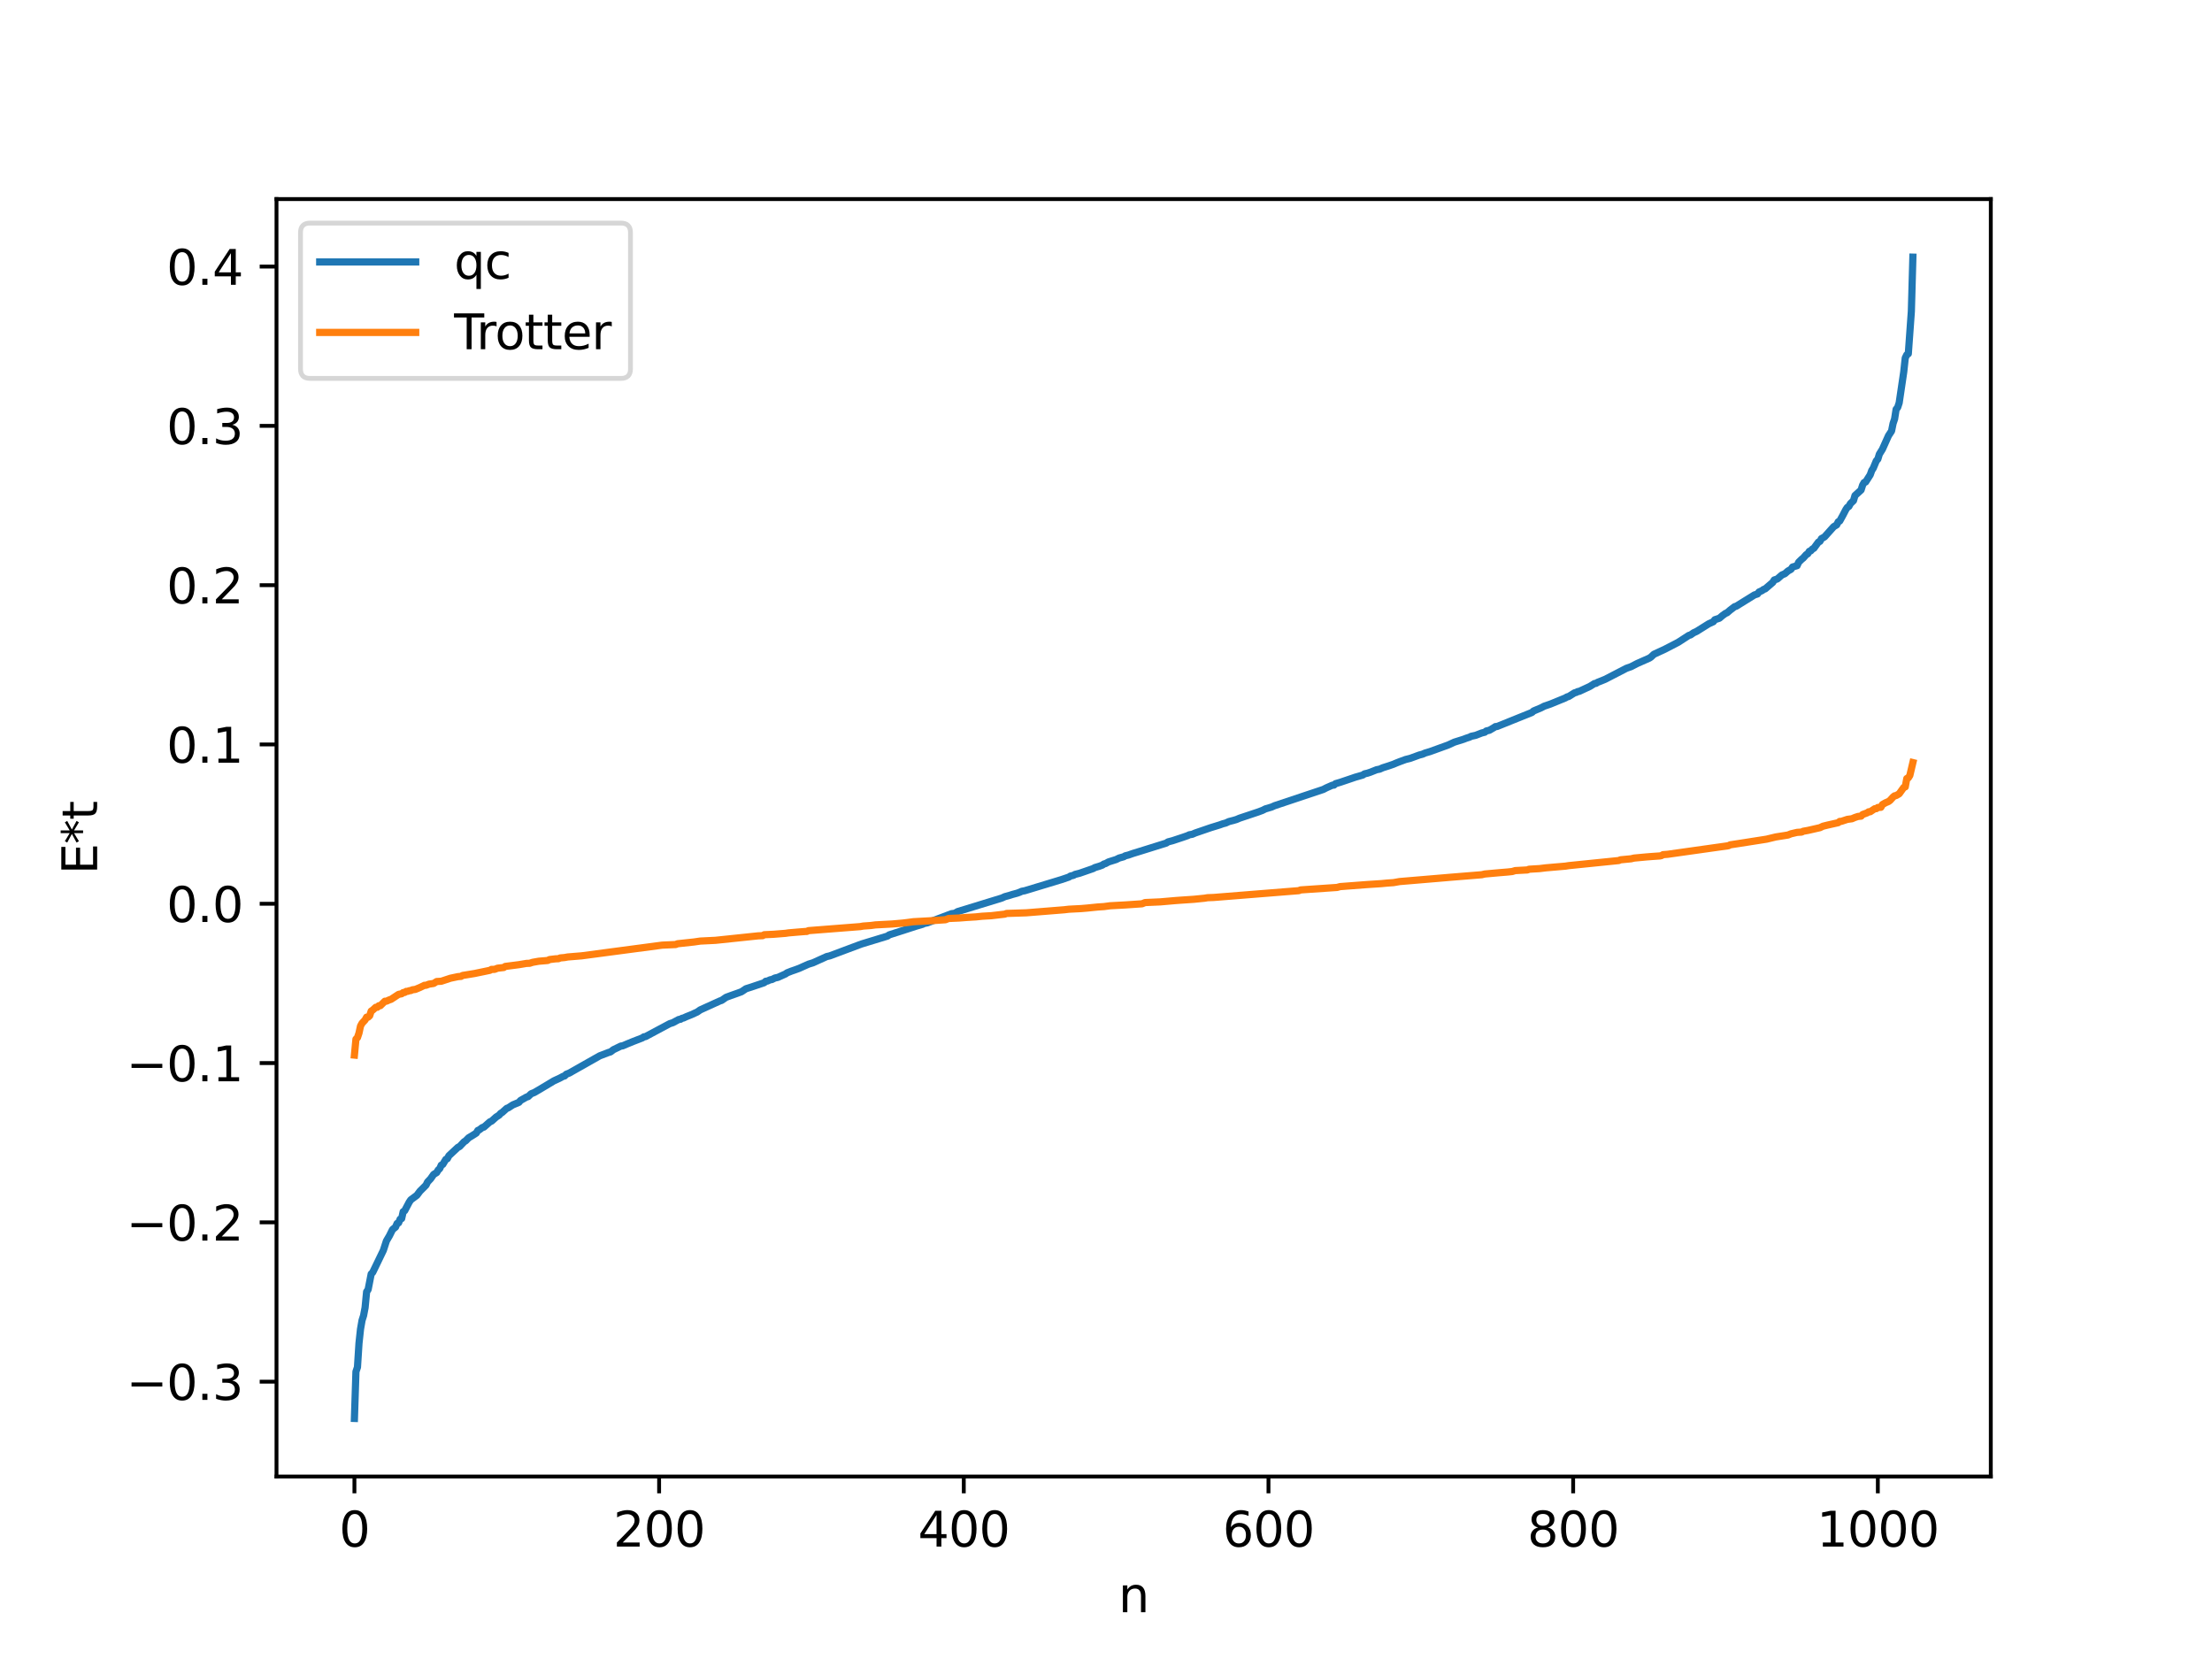 <?xml version="1.0" encoding="utf-8" standalone="no"?>
<!DOCTYPE svg PUBLIC "-//W3C//DTD SVG 1.1//EN"
  "http://www.w3.org/Graphics/SVG/1.1/DTD/svg11.dtd">
<svg xmlns:xlink="http://www.w3.org/1999/xlink" width="460.8pt" height="345.6pt" viewBox="0 0 460.8 345.6" xmlns="http://www.w3.org/2000/svg" version="1.1">
 <defs>
  <style type="text/css">*{stroke-linejoin: round; stroke-linecap: butt}</style>
 </defs>
 <g id="figure_1">
  <g id="patch_1">
   <path d="M 0 345.6 
L 460.8 345.6 
L 460.8 0 
L 0 0 
z
" style="fill: #ffffff"/>
  </g>
  <g id="axes_1">
   <g id="patch_2">
    <path d="M 57.6 307.584 
L 414.72 307.584 
L 414.72 41.472 
L 57.6 41.472 
z
" style="fill: #ffffff"/>
   </g>
   <g id="matplotlib.axis_1">
    <g id="xtick_1">
     <g id="line2d_1">
      <defs>
       <path id="m52c230df6d" d="M 0 0 
L 0 3.5 
" style="stroke: #000000; stroke-width: 0.8"/>
      </defs>
      <g>
       <use xlink:href="#m52c230df6d" x="73.833" y="307.584" style="stroke: #000000; stroke-width: 0.8"/>
      </g>
     </g>
     <g id="text_1">
      <!-- 0 -->
      <g transform="translate(70.651 322.182) scale(0.1 -0.1)">
       <defs>
        <path id="DejaVuSans-30" d="M 2034 4250 
Q 1547 4250 1301 3770 
Q 1056 3291 1056 2328 
Q 1056 1369 1301 889 
Q 1547 409 2034 409 
Q 2525 409 2770 889 
Q 3016 1369 3016 2328 
Q 3016 3291 2770 3770 
Q 2525 4250 2034 4250 
z
M 2034 4750 
Q 2819 4750 3233 4129 
Q 3647 3509 3647 2328 
Q 3647 1150 3233 529 
Q 2819 -91 2034 -91 
Q 1250 -91 836 529 
Q 422 1150 422 2328 
Q 422 3509 836 4129 
Q 1250 4750 2034 4750 
z
" transform="scale(0.016)"/>
       </defs>
       <use xlink:href="#DejaVuSans-30"/>
      </g>
     </g>
    </g>
    <g id="xtick_2">
     <g id="line2d_2">
      <g>
       <use xlink:href="#m52c230df6d" x="137.304" y="307.584" style="stroke: #000000; stroke-width: 0.8"/>
      </g>
     </g>
     <g id="text_2">
      <!-- 200 -->
      <g transform="translate(127.76 322.182) scale(0.1 -0.1)">
       <defs>
        <path id="DejaVuSans-32" d="M 1228 531 
L 3431 531 
L 3431 0 
L 469 0 
L 469 531 
Q 828 903 1448 1529 
Q 2069 2156 2228 2338 
Q 2531 2678 2651 2914 
Q 2772 3150 2772 3378 
Q 2772 3750 2511 3984 
Q 2250 4219 1831 4219 
Q 1534 4219 1204 4116 
Q 875 4013 500 3803 
L 500 4441 
Q 881 4594 1212 4672 
Q 1544 4750 1819 4750 
Q 2544 4750 2975 4387 
Q 3406 4025 3406 3419 
Q 3406 3131 3298 2873 
Q 3191 2616 2906 2266 
Q 2828 2175 2409 1742 
Q 1991 1309 1228 531 
z
" transform="scale(0.016)"/>
       </defs>
       <use xlink:href="#DejaVuSans-32"/>
       <use xlink:href="#DejaVuSans-30" x="63.623"/>
       <use xlink:href="#DejaVuSans-30" x="127.246"/>
      </g>
     </g>
    </g>
    <g id="xtick_3">
     <g id="line2d_3">
      <g>
       <use xlink:href="#m52c230df6d" x="200.775" y="307.584" style="stroke: #000000; stroke-width: 0.8"/>
      </g>
     </g>
     <g id="text_3">
      <!-- 400 -->
      <g transform="translate(191.231 322.182) scale(0.1 -0.1)">
       <defs>
        <path id="DejaVuSans-34" d="M 2419 4116 
L 825 1625 
L 2419 1625 
L 2419 4116 
z
M 2253 4666 
L 3047 4666 
L 3047 1625 
L 3713 1625 
L 3713 1100 
L 3047 1100 
L 3047 0 
L 2419 0 
L 2419 1100 
L 313 1100 
L 313 1709 
L 2253 4666 
z
" transform="scale(0.016)"/>
       </defs>
       <use xlink:href="#DejaVuSans-34"/>
       <use xlink:href="#DejaVuSans-30" x="63.623"/>
       <use xlink:href="#DejaVuSans-30" x="127.246"/>
      </g>
     </g>
    </g>
    <g id="xtick_4">
     <g id="line2d_4">
      <g>
       <use xlink:href="#m52c230df6d" x="264.246" y="307.584" style="stroke: #000000; stroke-width: 0.8"/>
      </g>
     </g>
     <g id="text_4">
      <!-- 600 -->
      <g transform="translate(254.702 322.182) scale(0.1 -0.1)">
       <defs>
        <path id="DejaVuSans-36" d="M 2113 2584 
Q 1688 2584 1439 2293 
Q 1191 2003 1191 1497 
Q 1191 994 1439 701 
Q 1688 409 2113 409 
Q 2538 409 2786 701 
Q 3034 994 3034 1497 
Q 3034 2003 2786 2293 
Q 2538 2584 2113 2584 
z
M 3366 4563 
L 3366 3988 
Q 3128 4100 2886 4159 
Q 2644 4219 2406 4219 
Q 1781 4219 1451 3797 
Q 1122 3375 1075 2522 
Q 1259 2794 1537 2939 
Q 1816 3084 2150 3084 
Q 2853 3084 3261 2657 
Q 3669 2231 3669 1497 
Q 3669 778 3244 343 
Q 2819 -91 2113 -91 
Q 1303 -91 875 529 
Q 447 1150 447 2328 
Q 447 3434 972 4092 
Q 1497 4750 2381 4750 
Q 2619 4750 2861 4703 
Q 3103 4656 3366 4563 
z
" transform="scale(0.016)"/>
       </defs>
       <use xlink:href="#DejaVuSans-36"/>
       <use xlink:href="#DejaVuSans-30" x="63.623"/>
       <use xlink:href="#DejaVuSans-30" x="127.246"/>
      </g>
     </g>
    </g>
    <g id="xtick_5">
     <g id="line2d_5">
      <g>
       <use xlink:href="#m52c230df6d" x="327.717" y="307.584" style="stroke: #000000; stroke-width: 0.8"/>
      </g>
     </g>
     <g id="text_5">
      <!-- 800 -->
      <g transform="translate(318.173 322.182) scale(0.1 -0.1)">
       <defs>
        <path id="DejaVuSans-38" d="M 2034 2216 
Q 1584 2216 1326 1975 
Q 1069 1734 1069 1313 
Q 1069 891 1326 650 
Q 1584 409 2034 409 
Q 2484 409 2743 651 
Q 3003 894 3003 1313 
Q 3003 1734 2745 1975 
Q 2488 2216 2034 2216 
z
M 1403 2484 
Q 997 2584 770 2862 
Q 544 3141 544 3541 
Q 544 4100 942 4425 
Q 1341 4750 2034 4750 
Q 2731 4750 3128 4425 
Q 3525 4100 3525 3541 
Q 3525 3141 3298 2862 
Q 3072 2584 2669 2484 
Q 3125 2378 3379 2068 
Q 3634 1759 3634 1313 
Q 3634 634 3220 271 
Q 2806 -91 2034 -91 
Q 1263 -91 848 271 
Q 434 634 434 1313 
Q 434 1759 690 2068 
Q 947 2378 1403 2484 
z
M 1172 3481 
Q 1172 3119 1398 2916 
Q 1625 2713 2034 2713 
Q 2441 2713 2670 2916 
Q 2900 3119 2900 3481 
Q 2900 3844 2670 4047 
Q 2441 4250 2034 4250 
Q 1625 4250 1398 4047 
Q 1172 3844 1172 3481 
z
" transform="scale(0.016)"/>
       </defs>
       <use xlink:href="#DejaVuSans-38"/>
       <use xlink:href="#DejaVuSans-30" x="63.623"/>
       <use xlink:href="#DejaVuSans-30" x="127.246"/>
      </g>
     </g>
    </g>
    <g id="xtick_6">
     <g id="line2d_6">
      <g>
       <use xlink:href="#m52c230df6d" x="391.188" y="307.584" style="stroke: #000000; stroke-width: 0.8"/>
      </g>
     </g>
     <g id="text_6">
      <!-- 1000 -->
      <g transform="translate(378.463 322.182) scale(0.1 -0.1)">
       <defs>
        <path id="DejaVuSans-31" d="M 794 531 
L 1825 531 
L 1825 4091 
L 703 3866 
L 703 4441 
L 1819 4666 
L 2450 4666 
L 2450 531 
L 3481 531 
L 3481 0 
L 794 0 
L 794 531 
z
" transform="scale(0.016)"/>
       </defs>
       <use xlink:href="#DejaVuSans-31"/>
       <use xlink:href="#DejaVuSans-30" x="63.623"/>
       <use xlink:href="#DejaVuSans-30" x="127.246"/>
       <use xlink:href="#DejaVuSans-30" x="190.869"/>
      </g>
     </g>
    </g>
    <g id="text_7">
     <!-- n -->
     <g transform="translate(232.991 335.861) scale(0.1 -0.1)">
      <defs>
       <path id="DejaVuSans-6e" d="M 3513 2113 
L 3513 0 
L 2938 0 
L 2938 2094 
Q 2938 2591 2744 2837 
Q 2550 3084 2163 3084 
Q 1697 3084 1428 2787 
Q 1159 2491 1159 1978 
L 1159 0 
L 581 0 
L 581 3500 
L 1159 3500 
L 1159 2956 
Q 1366 3272 1645 3428 
Q 1925 3584 2291 3584 
Q 2894 3584 3203 3211 
Q 3513 2838 3513 2113 
z
" transform="scale(0.016)"/>
      </defs>
      <use xlink:href="#DejaVuSans-6e"/>
     </g>
    </g>
   </g>
   <g id="matplotlib.axis_2">
    <g id="ytick_1">
     <g id="line2d_7">
      <defs>
       <path id="m3472942fd7" d="M 0 0 
L -3.5 0 
" style="stroke: #000000; stroke-width: 0.8"/>
      </defs>
      <g>
       <use xlink:href="#m3472942fd7" x="57.6" y="287.823" style="stroke: #000000; stroke-width: 0.8"/>
      </g>
     </g>
     <g id="text_8">
      <!-- −0.3 -->
      <g transform="translate(26.317 291.622) scale(0.1 -0.1)">
       <defs>
        <path id="DejaVuSans-2212" d="M 678 2272 
L 4684 2272 
L 4684 1741 
L 678 1741 
L 678 2272 
z
" transform="scale(0.016)"/>
        <path id="DejaVuSans-2e" d="M 684 794 
L 1344 794 
L 1344 0 
L 684 0 
L 684 794 
z
" transform="scale(0.016)"/>
        <path id="DejaVuSans-33" d="M 2597 2516 
Q 3050 2419 3304 2112 
Q 3559 1806 3559 1356 
Q 3559 666 3084 287 
Q 2609 -91 1734 -91 
Q 1441 -91 1130 -33 
Q 819 25 488 141 
L 488 750 
Q 750 597 1062 519 
Q 1375 441 1716 441 
Q 2309 441 2620 675 
Q 2931 909 2931 1356 
Q 2931 1769 2642 2001 
Q 2353 2234 1838 2234 
L 1294 2234 
L 1294 2753 
L 1863 2753 
Q 2328 2753 2575 2939 
Q 2822 3125 2822 3475 
Q 2822 3834 2567 4026 
Q 2313 4219 1838 4219 
Q 1578 4219 1281 4162 
Q 984 4106 628 3988 
L 628 4550 
Q 988 4650 1302 4700 
Q 1616 4750 1894 4750 
Q 2613 4750 3031 4423 
Q 3450 4097 3450 3541 
Q 3450 3153 3228 2886 
Q 3006 2619 2597 2516 
z
" transform="scale(0.016)"/>
       </defs>
       <use xlink:href="#DejaVuSans-2212"/>
       <use xlink:href="#DejaVuSans-30" x="83.789"/>
       <use xlink:href="#DejaVuSans-2e" x="147.412"/>
       <use xlink:href="#DejaVuSans-33" x="179.199"/>
      </g>
     </g>
    </g>
    <g id="ytick_2">
     <g id="line2d_8">
      <g>
       <use xlink:href="#m3472942fd7" x="57.6" y="254.638" style="stroke: #000000; stroke-width: 0.8"/>
      </g>
     </g>
     <g id="text_9">
      <!-- −0.2 -->
      <g transform="translate(26.317 258.437) scale(0.1 -0.1)">
       <use xlink:href="#DejaVuSans-2212"/>
       <use xlink:href="#DejaVuSans-30" x="83.789"/>
       <use xlink:href="#DejaVuSans-2e" x="147.412"/>
       <use xlink:href="#DejaVuSans-32" x="179.199"/>
      </g>
     </g>
    </g>
    <g id="ytick_3">
     <g id="line2d_9">
      <g>
       <use xlink:href="#m3472942fd7" x="57.6" y="221.454" style="stroke: #000000; stroke-width: 0.8"/>
      </g>
     </g>
     <g id="text_10">
      <!-- −0.1 -->
      <g transform="translate(26.317 225.253) scale(0.1 -0.1)">
       <use xlink:href="#DejaVuSans-2212"/>
       <use xlink:href="#DejaVuSans-30" x="83.789"/>
       <use xlink:href="#DejaVuSans-2e" x="147.412"/>
       <use xlink:href="#DejaVuSans-31" x="179.199"/>
      </g>
     </g>
    </g>
    <g id="ytick_4">
     <g id="line2d_10">
      <g>
       <use xlink:href="#m3472942fd7" x="57.6" y="188.269" style="stroke: #000000; stroke-width: 0.8"/>
      </g>
     </g>
     <g id="text_11">
      <!-- 0.0 -->
      <g transform="translate(34.697 192.068) scale(0.1 -0.1)">
       <use xlink:href="#DejaVuSans-30"/>
       <use xlink:href="#DejaVuSans-2e" x="63.623"/>
       <use xlink:href="#DejaVuSans-30" x="95.41"/>
      </g>
     </g>
    </g>
    <g id="ytick_5">
     <g id="line2d_11">
      <g>
       <use xlink:href="#m3472942fd7" x="57.6" y="155.084" style="stroke: #000000; stroke-width: 0.8"/>
      </g>
     </g>
     <g id="text_12">
      <!-- 0.1 -->
      <g transform="translate(34.697 158.883) scale(0.1 -0.1)">
       <use xlink:href="#DejaVuSans-30"/>
       <use xlink:href="#DejaVuSans-2e" x="63.623"/>
       <use xlink:href="#DejaVuSans-31" x="95.41"/>
      </g>
     </g>
    </g>
    <g id="ytick_6">
     <g id="line2d_12">
      <g>
       <use xlink:href="#m3472942fd7" x="57.6" y="121.899" style="stroke: #000000; stroke-width: 0.8"/>
      </g>
     </g>
     <g id="text_13">
      <!-- 0.2 -->
      <g transform="translate(34.697 125.699) scale(0.1 -0.1)">
       <use xlink:href="#DejaVuSans-30"/>
       <use xlink:href="#DejaVuSans-2e" x="63.623"/>
       <use xlink:href="#DejaVuSans-32" x="95.41"/>
      </g>
     </g>
    </g>
    <g id="ytick_7">
     <g id="line2d_13">
      <g>
       <use xlink:href="#m3472942fd7" x="57.6" y="88.715" style="stroke: #000000; stroke-width: 0.8"/>
      </g>
     </g>
     <g id="text_14">
      <!-- 0.3 -->
      <g transform="translate(34.697 92.514) scale(0.1 -0.1)">
       <use xlink:href="#DejaVuSans-30"/>
       <use xlink:href="#DejaVuSans-2e" x="63.623"/>
       <use xlink:href="#DejaVuSans-33" x="95.41"/>
      </g>
     </g>
    </g>
    <g id="ytick_8">
     <g id="line2d_14">
      <g>
       <use xlink:href="#m3472942fd7" x="57.6" y="55.53" style="stroke: #000000; stroke-width: 0.8"/>
      </g>
     </g>
     <g id="text_15">
      <!-- 0.4 -->
      <g transform="translate(34.697 59.329) scale(0.1 -0.1)">
       <use xlink:href="#DejaVuSans-30"/>
       <use xlink:href="#DejaVuSans-2e" x="63.623"/>
       <use xlink:href="#DejaVuSans-34" x="95.41"/>
      </g>
     </g>
    </g>
    <g id="text_16">
     <!-- E*t -->
     <g transform="translate(20.238 182.148) rotate(-90) scale(0.1 -0.1)">
      <defs>
       <path id="DejaVuSans-45" d="M 628 4666 
L 3578 4666 
L 3578 4134 
L 1259 4134 
L 1259 2753 
L 3481 2753 
L 3481 2222 
L 1259 2222 
L 1259 531 
L 3634 531 
L 3634 0 
L 628 0 
L 628 4666 
z
" transform="scale(0.016)"/>
       <path id="DejaVuSans-2a" d="M 3009 3897 
L 1888 3291 
L 3009 2681 
L 2828 2375 
L 1778 3009 
L 1778 1831 
L 1422 1831 
L 1422 3009 
L 372 2375 
L 191 2681 
L 1313 3291 
L 191 3897 
L 372 4206 
L 1422 3572 
L 1422 4750 
L 1778 4750 
L 1778 3572 
L 2828 4206 
L 3009 3897 
z
" transform="scale(0.016)"/>
       <path id="DejaVuSans-74" d="M 1172 4494 
L 1172 3500 
L 2356 3500 
L 2356 3053 
L 1172 3053 
L 1172 1153 
Q 1172 725 1289 603 
Q 1406 481 1766 481 
L 2356 481 
L 2356 0 
L 1766 0 
Q 1100 0 847 248 
Q 594 497 594 1153 
L 594 3053 
L 172 3053 
L 172 3500 
L 594 3500 
L 594 4494 
L 1172 4494 
z
" transform="scale(0.016)"/>
      </defs>
      <use xlink:href="#DejaVuSans-45"/>
      <use xlink:href="#DejaVuSans-2a" x="63.184"/>
      <use xlink:href="#DejaVuSans-74" x="113.184"/>
     </g>
    </g>
   </g>
   <g id="line2d_15">
    <path d="M 73.833 295.488 
L 74.15 285.741 
L 74.467 284.808 
L 74.785 279.814 
L 75.102 276.887 
L 75.42 275.056 
L 75.737 274.062 
L 76.054 272.4 
L 76.372 269.102 
L 76.689 268.638 
L 77.324 265.394 
L 77.641 265.063 
L 79.862 260.468 
L 80.497 258.507 
L 81.132 257.423 
L 81.767 256.144 
L 82.401 255.62 
L 82.719 254.873 
L 83.036 254.744 
L 83.353 253.975 
L 83.671 253.855 
L 83.988 252.418 
L 84.305 252.215 
L 85.258 250.41 
L 85.575 249.945 
L 86.844 249.005 
L 87.479 248.153 
L 88.748 246.885 
L 89.066 246.231 
L 89.7 245.564 
L 90.335 244.655 
L 90.97 244.269 
L 91.287 243.727 
L 91.605 243.447 
L 91.922 242.721 
L 92.239 242.569 
L 92.874 241.516 
L 93.191 241.38 
L 93.509 240.768 
L 94.143 240.178 
L 95.413 238.994 
L 95.73 238.861 
L 96.682 237.853 
L 97 237.662 
L 97.634 237.019 
L 98.269 236.642 
L 98.904 236.241 
L 99.221 236.033 
L 99.539 235.494 
L 99.856 235.359 
L 100.491 234.874 
L 100.808 234.797 
L 102.077 233.679 
L 102.395 233.565 
L 103.347 232.706 
L 103.981 232.299 
L 104.299 231.928 
L 104.616 231.744 
L 105.568 230.885 
L 105.886 230.78 
L 106.838 230.161 
L 108.107 229.635 
L 108.424 229.252 
L 109.694 228.534 
L 110.011 228.447 
L 110.646 227.853 
L 111.281 227.601 
L 112.233 227.053 
L 115.406 225.152 
L 116.676 224.564 
L 117.31 224.219 
L 117.628 224.14 
L 117.945 223.795 
L 118.58 223.544 
L 124.927 219.953 
L 126.831 219.224 
L 127.148 219.152 
L 127.783 218.671 
L 129.37 217.9 
L 129.687 217.88 
L 130.639 217.471 
L 131.909 216.951 
L 133.813 216.216 
L 134.13 215.989 
L 134.448 215.956 
L 139.525 213.246 
L 140.16 213.045 
L 141.429 212.363 
L 141.747 212.341 
L 142.064 212.137 
L 142.381 212.07 
L 143.016 211.778 
L 143.968 211.4 
L 145.238 210.821 
L 145.872 210.378 
L 149.998 208.503 
L 150.315 208.407 
L 151.267 207.757 
L 152.22 207.404 
L 153.489 206.956 
L 154.441 206.608 
L 155.076 206.195 
L 155.393 205.973 
L 156.345 205.677 
L 159.201 204.715 
L 159.519 204.411 
L 159.836 204.387 
L 160.471 204.096 
L 160.788 204.064 
L 161.423 203.742 
L 162.058 203.604 
L 163.644 202.887 
L 163.962 202.658 
L 164.914 202.284 
L 165.548 202.069 
L 166.5 201.718 
L 168.405 200.861 
L 169.357 200.567 
L 172.213 199.273 
L 172.848 199.127 
L 178.877 196.87 
L 179.512 196.639 
L 184.907 194.997 
L 185.224 194.754 
L 187.763 193.94 
L 190.937 192.913 
L 192.206 192.541 
L 192.524 192.377 
L 193.158 192.253 
L 198.236 190.332 
L 198.871 190.257 
L 199.505 189.897 
L 208.709 187.074 
L 209.343 186.786 
L 210.296 186.526 
L 210.93 186.322 
L 211.882 186.066 
L 212.517 185.83 
L 212.834 185.676 
L 213.469 185.557 
L 221.086 183.248 
L 222.672 182.71 
L 222.99 182.495 
L 223.624 182.347 
L 223.942 182.157 
L 224.894 181.916 
L 227.75 180.927 
L 228.067 180.735 
L 229.02 180.449 
L 229.654 180.214 
L 229.972 179.978 
L 230.289 179.907 
L 230.924 179.556 
L 232.51 179.056 
L 233.145 178.741 
L 234.097 178.478 
L 234.415 178.281 
L 235.049 178.126 
L 236.001 177.791 
L 237.588 177.305 
L 242.983 175.62 
L 243.3 175.384 
L 244.253 175.137 
L 246.474 174.402 
L 247.426 174.071 
L 247.743 173.905 
L 248.378 173.796 
L 249.013 173.519 
L 252.186 172.43 
L 254.091 171.842 
L 254.725 171.611 
L 255.36 171.445 
L 255.995 171.149 
L 256.947 170.906 
L 257.581 170.718 
L 258.216 170.445 
L 262.024 169.177 
L 262.977 168.824 
L 263.611 168.505 
L 264.881 168.128 
L 265.515 167.844 
L 275.671 164.454 
L 276.305 164.122 
L 277.575 163.562 
L 277.892 163.549 
L 278.21 163.254 
L 279.162 162.977 
L 281.7 162.12 
L 282.335 161.9 
L 282.97 161.723 
L 283.922 161.446 
L 284.239 161.209 
L 284.874 161.066 
L 285.509 160.853 
L 286.778 160.346 
L 287.413 160.225 
L 288.048 159.941 
L 289.317 159.538 
L 290.269 159.207 
L 290.904 158.937 
L 291.539 158.686 
L 292.808 158.217 
L 293.76 157.982 
L 295.664 157.285 
L 296.299 157.122 
L 296.934 156.849 
L 297.886 156.572 
L 301.694 155.193 
L 302.963 154.606 
L 304.867 154.01 
L 305.502 153.765 
L 306.137 153.566 
L 306.454 153.389 
L 307.406 153.185 
L 308.676 152.691 
L 309.31 152.534 
L 309.628 152.272 
L 310.262 152.13 
L 311.215 151.574 
L 311.532 151.359 
L 311.849 151.35 
L 319.148 148.41 
L 319.466 148.111 
L 321.053 147.446 
L 321.687 147.112 
L 322.957 146.678 
L 326.13 145.378 
L 326.448 145.174 
L 326.765 145.105 
L 328.034 144.314 
L 328.352 144.251 
L 328.669 144.063 
L 328.986 144.024 
L 329.939 143.578 
L 331.208 142.99 
L 332.16 142.392 
L 332.477 142.358 
L 332.795 142.147 
L 333.429 141.901 
L 334.381 141.512 
L 338.824 139.214 
L 339.777 138.881 
L 341.046 138.224 
L 343.585 137.101 
L 343.902 136.893 
L 344.537 136.299 
L 346.758 135.275 
L 348.98 134.128 
L 349.615 133.792 
L 351.836 132.354 
L 352.153 132.277 
L 352.788 131.831 
L 353.423 131.54 
L 355.962 129.95 
L 356.914 129.516 
L 357.231 129.098 
L 358.183 128.786 
L 358.818 128.238 
L 359.453 127.78 
L 359.77 127.655 
L 360.405 127.11 
L 361.357 126.376 
L 361.674 126.297 
L 365.482 123.938 
L 366.117 123.732 
L 366.434 123.319 
L 367.069 123.036 
L 367.386 122.788 
L 367.704 122.69 
L 369.291 121.327 
L 369.608 120.816 
L 370.243 120.613 
L 371.195 119.78 
L 371.829 119.509 
L 372.464 118.952 
L 373.099 118.593 
L 373.416 118.122 
L 374.368 117.839 
L 374.686 117.128 
L 375.32 116.504 
L 375.638 116.255 
L 376.272 115.536 
L 376.59 115.365 
L 376.907 114.849 
L 377.224 114.745 
L 377.542 114.379 
L 377.859 114.218 
L 378.811 112.918 
L 379.129 112.776 
L 379.446 112.199 
L 380.081 111.851 
L 381.985 109.724 
L 382.62 109.337 
L 382.937 108.7 
L 383.254 108.533 
L 383.889 107.379 
L 384.524 106.153 
L 384.841 105.683 
L 385.158 105.495 
L 385.476 104.909 
L 386.11 104.299 
L 386.428 103.23 
L 387.697 102.075 
L 388.015 101.065 
L 388.332 100.514 
L 388.649 100.404 
L 389.601 98.907 
L 389.919 98.011 
L 390.236 97.523 
L 390.871 95.994 
L 391.188 95.646 
L 391.505 94.606 
L 392.14 93.587 
L 393.41 90.757 
L 394.044 89.794 
L 394.362 88.216 
L 394.679 87.283 
L 394.996 85.263 
L 395.314 84.887 
L 395.631 83.925 
L 396.583 77.481 
L 396.9 74.555 
L 397.218 73.907 
L 397.535 73.694 
L 398.17 64.876 
L 398.487 53.568 
L 398.487 53.568 
" clip-path="url(#p8efb922aec)" style="fill: none; stroke: #1f77b4; stroke-width: 1.5; stroke-linecap: square"/>
   </g>
   <g id="line2d_16">
    <path d="M 73.833 219.794 
L 74.15 216.476 
L 74.467 216.151 
L 74.785 215.208 
L 75.102 213.74 
L 75.42 213.157 
L 76.054 212.478 
L 76.372 211.89 
L 76.689 211.89 
L 77.006 211.598 
L 77.324 210.636 
L 77.641 210.421 
L 78.276 209.839 
L 78.593 209.839 
L 78.91 209.514 
L 79.228 209.503 
L 80.18 208.571 
L 80.497 208.571 
L 81.132 208.279 
L 81.449 208.189 
L 83.036 207.144 
L 83.671 207.02 
L 83.988 206.769 
L 84.305 206.746 
L 84.623 206.52 
L 84.94 206.52 
L 85.258 206.378 
L 85.575 206.36 
L 85.892 206.196 
L 86.527 206.111 
L 87.479 205.715 
L 88.431 205.253 
L 88.748 205.253 
L 89.383 205.009 
L 90.335 204.87 
L 90.97 204.469 
L 91.922 204.414 
L 93.826 203.785 
L 95.413 203.45 
L 96.048 203.398 
L 96.365 203.202 
L 97 203.103 
L 98.904 202.791 
L 99.539 202.657 
L 100.808 202.396 
L 102.077 202.131 
L 102.395 201.938 
L 103.029 201.934 
L 103.664 201.691 
L 104.934 201.552 
L 105.251 201.324 
L 108.107 200.957 
L 109.694 200.692 
L 110.329 200.671 
L 110.963 200.466 
L 112.233 200.242 
L 113.82 200.109 
L 114.137 200.08 
L 114.454 199.894 
L 115.724 199.741 
L 116.358 199.716 
L 116.676 199.559 
L 117.628 199.472 
L 118.262 199.354 
L 121.119 199.121 
L 137.939 196.89 
L 140.795 196.761 
L 141.112 196.603 
L 144.603 196.229 
L 145.872 196.042 
L 149.046 195.886 
L 157.932 194.955 
L 158.884 194.915 
L 159.201 194.72 
L 161.105 194.631 
L 163.644 194.429 
L 164.279 194.333 
L 166.5 194.144 
L 167.77 194.044 
L 168.087 194.034 
L 168.405 193.87 
L 179.195 193.029 
L 179.829 192.914 
L 181.416 192.8 
L 182.368 192.671 
L 185.859 192.484 
L 188.081 192.292 
L 189.033 192.176 
L 190.302 192.007 
L 193.476 191.834 
L 196.967 191.597 
L 197.601 191.337 
L 199.823 191.239 
L 201.41 191.117 
L 203.314 191.002 
L 204.583 190.869 
L 206.487 190.759 
L 209.343 190.428 
L 209.661 190.289 
L 213.786 190.154 
L 221.72 189.518 
L 222.672 189.405 
L 225.211 189.274 
L 226.481 189.166 
L 228.702 188.941 
L 229.972 188.858 
L 231.241 188.688 
L 234.415 188.516 
L 237.905 188.278 
L 238.54 188.018 
L 241.714 187.877 
L 244.887 187.601 
L 245.839 187.531 
L 248.696 187.338 
L 250.917 187.115 
L 251.552 187.008 
L 252.821 186.96 
L 270.593 185.539 
L 270.91 185.388 
L 278.527 184.87 
L 279.162 184.696 
L 284.874 184.262 
L 287.73 184.079 
L 289 183.956 
L 290.269 183.871 
L 290.904 183.76 
L 291.539 183.646 
L 301.059 182.845 
L 302.011 182.762 
L 303.281 182.659 
L 308.676 182.221 
L 309.31 182.07 
L 312.484 181.785 
L 314.071 181.655 
L 315.023 181.552 
L 315.658 181.36 
L 317.879 181.24 
L 318.196 181.227 
L 318.514 181.076 
L 320.735 180.944 
L 322.005 180.788 
L 326.13 180.431 
L 326.765 180.328 
L 337.238 179.264 
L 337.555 179.116 
L 339.777 178.902 
L 340.411 178.752 
L 342.95 178.515 
L 344.22 178.415 
L 345.806 178.305 
L 346.124 178.234 
L 346.441 178.041 
L 347.393 177.965 
L 360.087 176.175 
L 360.405 175.996 
L 362.309 175.707 
L 368.021 174.812 
L 369.925 174.353 
L 372.464 173.952 
L 373.099 173.695 
L 374.368 173.399 
L 375.32 173.338 
L 375.638 173.165 
L 376.59 172.998 
L 379.129 172.42 
L 379.763 172.115 
L 380.715 171.88 
L 382.937 171.38 
L 383.254 171.111 
L 383.572 171.107 
L 384.841 170.689 
L 385.793 170.561 
L 386.428 170.289 
L 387.062 170.08 
L 387.697 170.019 
L 388.015 169.68 
L 388.967 169.328 
L 389.284 169.105 
L 389.601 169.102 
L 390.553 168.467 
L 390.871 168.46 
L 391.188 168.215 
L 391.823 168.175 
L 392.14 167.605 
L 392.775 167.242 
L 393.41 166.97 
L 393.727 166.737 
L 394.362 166.041 
L 394.679 165.786 
L 394.996 165.729 
L 395.631 165.363 
L 396.583 164.041 
L 396.9 163.924 
L 397.218 162.181 
L 397.535 162.045 
L 397.853 161.542 
L 398.487 158.863 
L 398.487 158.863 
" clip-path="url(#p8efb922aec)" style="fill: none; stroke: #ff7f0e; stroke-width: 1.5; stroke-linecap: square"/>
   </g>
   <g id="patch_3">
    <path d="M 57.6 307.584 
L 57.6 41.472 
" style="fill: none; stroke: #000000; stroke-width: 0.8; stroke-linejoin: miter; stroke-linecap: square"/>
   </g>
   <g id="patch_4">
    <path d="M 414.72 307.584 
L 414.72 41.472 
" style="fill: none; stroke: #000000; stroke-width: 0.8; stroke-linejoin: miter; stroke-linecap: square"/>
   </g>
   <g id="patch_5">
    <path d="M 57.6 307.584 
L 414.72 307.584 
" style="fill: none; stroke: #000000; stroke-width: 0.8; stroke-linejoin: miter; stroke-linecap: square"/>
   </g>
   <g id="patch_6">
    <path d="M 57.6 41.472 
L 414.72 41.472 
" style="fill: none; stroke: #000000; stroke-width: 0.8; stroke-linejoin: miter; stroke-linecap: square"/>
   </g>
   <g id="legend_1">
    <g id="patch_7">
     <path d="M 64.6 78.828 
L 129.342 78.828 
Q 131.342 78.828 131.342 76.828 
L 131.342 48.472 
Q 131.342 46.472 129.342 46.472 
L 64.6 46.472 
Q 62.6 46.472 62.6 48.472 
L 62.6 76.828 
Q 62.6 78.828 64.6 78.828 
z
" style="fill: #ffffff; opacity: 0.8; stroke: #cccccc; stroke-linejoin: miter"/>
    </g>
    <g id="line2d_17">
     <path d="M 66.6 54.57 
L 76.6 54.57 
L 86.6 54.57 
" style="fill: none; stroke: #1f77b4; stroke-width: 1.5; stroke-linecap: square"/>
    </g>
    <g id="text_17">
     <!-- qc -->
     <g transform="translate(94.6 58.07) scale(0.1 -0.1)">
      <defs>
       <path id="DejaVuSans-71" d="M 947 1747 
Q 947 1113 1208 752 
Q 1469 391 1925 391 
Q 2381 391 2643 752 
Q 2906 1113 2906 1747 
Q 2906 2381 2643 2742 
Q 2381 3103 1925 3103 
Q 1469 3103 1208 2742 
Q 947 2381 947 1747 
z
M 2906 525 
Q 2725 213 2448 61 
Q 2172 -91 1784 -91 
Q 1150 -91 751 415 
Q 353 922 353 1747 
Q 353 2572 751 3078 
Q 1150 3584 1784 3584 
Q 2172 3584 2448 3432 
Q 2725 3281 2906 2969 
L 2906 3500 
L 3481 3500 
L 3481 -1331 
L 2906 -1331 
L 2906 525 
z
" transform="scale(0.016)"/>
       <path id="DejaVuSans-63" d="M 3122 3366 
L 3122 2828 
Q 2878 2963 2633 3030 
Q 2388 3097 2138 3097 
Q 1578 3097 1268 2742 
Q 959 2388 959 1747 
Q 959 1106 1268 751 
Q 1578 397 2138 397 
Q 2388 397 2633 464 
Q 2878 531 3122 666 
L 3122 134 
Q 2881 22 2623 -34 
Q 2366 -91 2075 -91 
Q 1284 -91 818 406 
Q 353 903 353 1747 
Q 353 2603 823 3093 
Q 1294 3584 2113 3584 
Q 2378 3584 2631 3529 
Q 2884 3475 3122 3366 
z
" transform="scale(0.016)"/>
      </defs>
      <use xlink:href="#DejaVuSans-71"/>
      <use xlink:href="#DejaVuSans-63" x="63.477"/>
     </g>
    </g>
    <g id="line2d_18">
     <path d="M 66.6 69.249 
L 76.6 69.249 
L 86.6 69.249 
" style="fill: none; stroke: #ff7f0e; stroke-width: 1.5; stroke-linecap: square"/>
    </g>
    <g id="text_18">
     <!-- Trotter -->
     <g transform="translate(94.6 72.749) scale(0.1 -0.1)">
      <defs>
       <path id="DejaVuSans-54" d="M -19 4666 
L 3928 4666 
L 3928 4134 
L 2272 4134 
L 2272 0 
L 1638 0 
L 1638 4134 
L -19 4134 
L -19 4666 
z
" transform="scale(0.016)"/>
       <path id="DejaVuSans-72" d="M 2631 2963 
Q 2534 3019 2420 3045 
Q 2306 3072 2169 3072 
Q 1681 3072 1420 2755 
Q 1159 2438 1159 1844 
L 1159 0 
L 581 0 
L 581 3500 
L 1159 3500 
L 1159 2956 
Q 1341 3275 1631 3429 
Q 1922 3584 2338 3584 
Q 2397 3584 2469 3576 
Q 2541 3569 2628 3553 
L 2631 2963 
z
" transform="scale(0.016)"/>
       <path id="DejaVuSans-6f" d="M 1959 3097 
Q 1497 3097 1228 2736 
Q 959 2375 959 1747 
Q 959 1119 1226 758 
Q 1494 397 1959 397 
Q 2419 397 2687 759 
Q 2956 1122 2956 1747 
Q 2956 2369 2687 2733 
Q 2419 3097 1959 3097 
z
M 1959 3584 
Q 2709 3584 3137 3096 
Q 3566 2609 3566 1747 
Q 3566 888 3137 398 
Q 2709 -91 1959 -91 
Q 1206 -91 779 398 
Q 353 888 353 1747 
Q 353 2609 779 3096 
Q 1206 3584 1959 3584 
z
" transform="scale(0.016)"/>
       <path id="DejaVuSans-65" d="M 3597 1894 
L 3597 1613 
L 953 1613 
Q 991 1019 1311 708 
Q 1631 397 2203 397 
Q 2534 397 2845 478 
Q 3156 559 3463 722 
L 3463 178 
Q 3153 47 2828 -22 
Q 2503 -91 2169 -91 
Q 1331 -91 842 396 
Q 353 884 353 1716 
Q 353 2575 817 3079 
Q 1281 3584 2069 3584 
Q 2775 3584 3186 3129 
Q 3597 2675 3597 1894 
z
M 3022 2063 
Q 3016 2534 2758 2815 
Q 2500 3097 2075 3097 
Q 1594 3097 1305 2825 
Q 1016 2553 972 2059 
L 3022 2063 
z
" transform="scale(0.016)"/>
      </defs>
      <use xlink:href="#DejaVuSans-54"/>
      <use xlink:href="#DejaVuSans-72" x="46.334"/>
      <use xlink:href="#DejaVuSans-6f" x="85.197"/>
      <use xlink:href="#DejaVuSans-74" x="146.379"/>
      <use xlink:href="#DejaVuSans-74" x="185.588"/>
      <use xlink:href="#DejaVuSans-65" x="224.797"/>
      <use xlink:href="#DejaVuSans-72" x="286.32"/>
     </g>
    </g>
   </g>
  </g>
 </g>
 <defs>
  <clipPath id="p8efb922aec">
   <rect x="57.6" y="41.472" width="357.12" height="266.112"/>
  </clipPath>
 </defs>
</svg>
